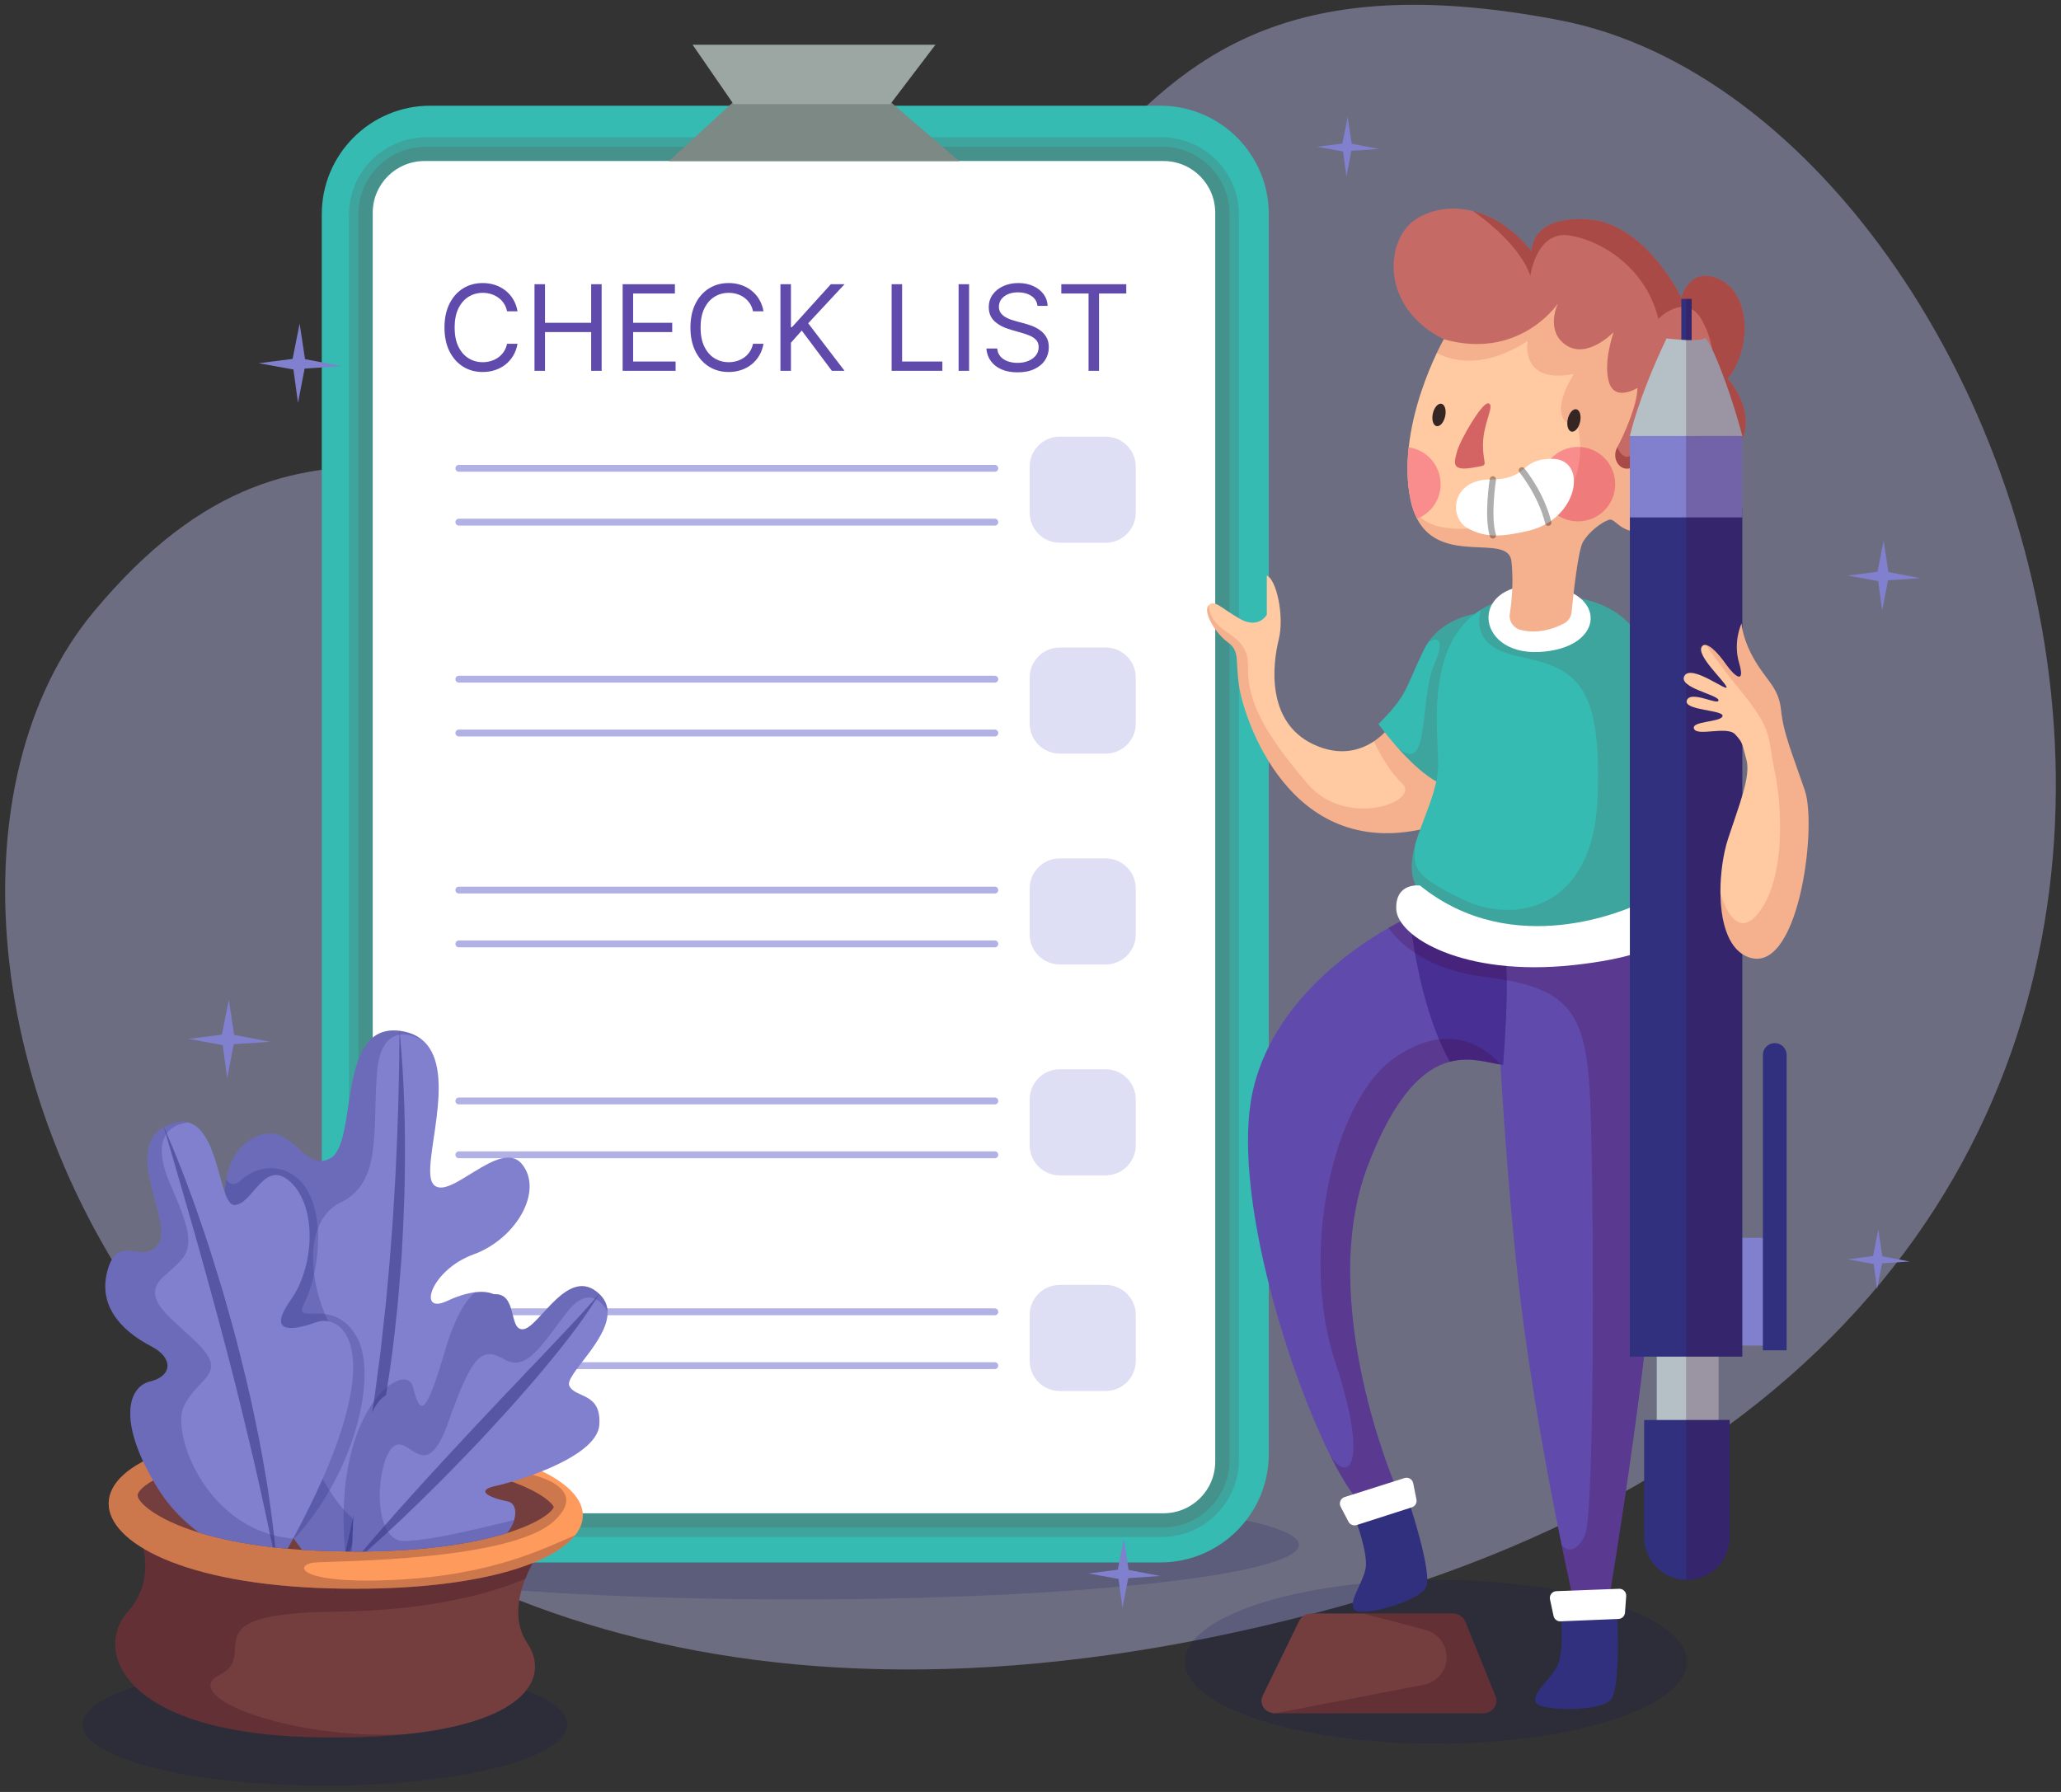 <svg width="276" height="240" viewBox="0 0 276 240" fill="none" xmlns="http://www.w3.org/2000/svg">
<rect x="0" y="0" width="276" height="240" fill="#333333" stroke="none"/>
<path opacity="0.42" d="M97.732 61.451C151.119 42.836 140.571 -10.442 208.858 2.706C277.146 15.855 328.377 176.277 175.941 216.099C23.506 255.922 -24.287 126.366 12.479 82.022C42.021 46.389 65.497 72.691 97.732 61.451Z" fill="#BDBDEF"/>
<path opacity="0.19" d="M43.516 239.168C61.436 239.168 75.963 235.5 75.963 230.975C75.963 226.451 61.436 222.783 43.516 222.783C25.596 222.783 11.068 226.451 11.068 230.975C11.068 235.5 25.596 239.168 43.516 239.168Z" fill="#18185B"/>
<path opacity="0.19" d="M192.291 233.539C210.852 233.539 225.898 228.628 225.898 222.569C225.898 216.51 210.852 211.599 192.291 211.599C173.73 211.599 158.683 216.51 158.683 222.569C158.683 228.628 173.73 233.539 192.291 233.539Z" fill="#18185B"/>
<path opacity="0.19" d="M106.583 214.224C143.783 214.224 173.94 210.945 173.94 206.9C173.94 202.855 143.783 199.576 106.583 199.576C69.383 199.576 39.226 202.855 39.226 206.9C39.226 210.945 69.383 214.224 106.583 214.224Z" fill="#18185B"/>
<path d="M155.379 209.266H57.623C49.598 209.266 43.091 202.76 43.091 194.734V28.69C43.091 20.665 49.598 14.158 57.623 14.158H155.379C163.405 14.158 169.911 20.665 169.911 28.69V194.734C169.911 202.76 163.405 209.266 155.379 209.266Z" fill="#35BBB2"/>
<path opacity="0.13" d="M46.733 195.479V28.767C46.733 23.034 51.381 18.387 57.113 18.387H155.539C161.271 18.387 165.919 23.034 165.919 28.767V195.479C165.919 201.212 161.271 205.859 155.539 205.859H57.113C51.381 205.859 46.733 201.212 46.733 195.479Z" fill="#751212"/>
<path opacity="0.13" d="M48.006 195.59V28.655C48.006 23.687 52.033 19.659 57.002 19.659H155.65C160.619 19.659 164.646 23.687 164.646 28.655V195.591C164.646 200.56 160.619 204.587 155.65 204.587H57.002C52.033 204.587 48.006 200.559 48.006 195.59Z" fill="#751212"/>
<path d="M49.915 195.758V28.488C49.915 24.666 53.013 21.568 56.835 21.568H155.818C159.639 21.568 162.738 24.666 162.738 28.488V195.758C162.738 199.58 159.639 202.678 155.818 202.678H56.835C53.013 202.678 49.915 199.58 49.915 195.758Z" fill="white"/>
<path d="M89.57 21.581L98.23 13.628H119.225L128.451 21.581H89.57Z" fill="#7D8985"/>
<path d="M92.751 5.994L98.23 13.946H119.225L125.27 5.994H92.751Z" fill="#9CA7A3"/>
<g opacity="0.42">
<path d="M148.06 72.691H141.925C139.695 72.691 137.889 70.883 137.889 68.654V62.518C137.889 60.289 139.696 58.482 141.925 58.482H148.06C150.29 58.482 152.097 60.289 152.097 62.518V68.654C152.097 70.883 150.29 72.691 148.06 72.691Z" fill="#B1B1E5"/>
<path d="M148.06 100.934H141.925C139.695 100.934 137.889 99.126 137.889 96.897V90.762C137.889 88.533 139.696 86.726 141.925 86.726H148.06C150.29 86.726 152.097 88.533 152.097 90.762V96.897C152.097 99.127 150.29 100.934 148.06 100.934Z" fill="#B1B1E5"/>
<path d="M148.06 129.177H141.925C139.695 129.177 137.889 127.37 137.889 125.141V119.005C137.889 116.775 139.696 114.969 141.925 114.969H148.06C150.29 114.969 152.097 116.776 152.097 119.005V125.141C152.097 127.371 150.29 129.177 148.06 129.177Z" fill="#B1B1E5"/>
<path d="M148.06 157.421H141.925C139.695 157.421 137.889 155.613 137.889 153.384V147.249C137.889 145.019 139.696 143.212 141.925 143.212H148.06C150.29 143.212 152.097 145.02 152.097 147.249V153.384C152.097 155.614 150.29 157.421 148.06 157.421Z" fill="#B1B1E5"/>
<path d="M148.06 186.301H141.925C139.695 186.301 137.889 184.493 137.889 182.264V176.129C137.889 173.899 139.696 172.093 141.925 172.093H148.06C150.29 172.093 152.097 173.9 152.097 176.129V182.264C152.097 184.493 150.29 186.301 148.06 186.301Z" fill="#B1B1E5"/>
</g>
<path d="M61.447 62.723H133.222" stroke="#B1B1E5" stroke-width="0.919" stroke-miterlimit="10" stroke-linecap="round" stroke-linejoin="round"/>
<path d="M61.447 69.934H133.222" stroke="#B1B1E5" stroke-width="0.919" stroke-miterlimit="10" stroke-linecap="round" stroke-linejoin="round"/>
<path d="M61.447 90.967H133.222" stroke="#B1B1E5" stroke-width="0.919" stroke-miterlimit="10" stroke-linecap="round" stroke-linejoin="round"/>
<path d="M61.447 98.177H133.222" stroke="#B1B1E5" stroke-width="0.919" stroke-miterlimit="10" stroke-linecap="round" stroke-linejoin="round"/>
<path d="M61.447 119.21H133.222" stroke="#B1B1E5" stroke-width="0.919" stroke-miterlimit="10" stroke-linecap="round" stroke-linejoin="round"/>
<path d="M61.447 126.42H133.222" stroke="#B1B1E5" stroke-width="0.919" stroke-miterlimit="10" stroke-linecap="round" stroke-linejoin="round"/>
<path d="M61.447 147.454H133.222" stroke="#B1B1E5" stroke-width="0.919" stroke-miterlimit="10" stroke-linecap="round" stroke-linejoin="round"/>
<path d="M61.447 154.664H133.222" stroke="#B1B1E5" stroke-width="0.919" stroke-miterlimit="10" stroke-linecap="round" stroke-linejoin="round"/>
<path d="M61.447 175.697H133.222" stroke="#B1B1E5" stroke-width="0.919" stroke-miterlimit="10" stroke-linecap="round" stroke-linejoin="round"/>
<path d="M61.447 182.908H133.222" stroke="#B1B1E5" stroke-width="0.919" stroke-miterlimit="10" stroke-linecap="round" stroke-linejoin="round"/>
<path d="M69.308 41.691H67.903C67.82 41.288 67.675 40.933 67.468 40.627C67.264 40.321 67.014 40.064 66.72 39.857C66.429 39.645 66.106 39.487 65.752 39.381C65.397 39.275 65.027 39.222 64.642 39.222C63.94 39.222 63.303 39.4 62.733 39.755C62.167 40.11 61.716 40.633 61.38 41.323C61.048 42.014 60.882 42.862 60.882 43.866C60.882 44.87 61.048 45.718 61.38 46.409C61.716 47.099 62.167 47.622 62.733 47.977C63.303 48.332 63.94 48.51 64.642 48.51C65.027 48.51 65.397 48.457 65.752 48.351C66.106 48.245 66.429 48.089 66.72 47.881C67.014 47.67 67.264 47.411 67.468 47.105C67.675 46.796 67.82 46.441 67.903 46.041H69.308C69.202 46.633 69.01 47.164 68.73 47.632C68.451 48.1 68.104 48.498 67.688 48.827C67.273 49.151 66.807 49.399 66.29 49.569C65.776 49.738 65.227 49.823 64.642 49.823C63.653 49.823 62.773 49.582 62.003 49.099C61.233 48.615 60.627 47.928 60.185 47.037C59.743 46.146 59.522 45.089 59.522 43.866C59.522 42.643 59.743 41.586 60.185 40.695C60.627 39.804 61.233 39.117 62.003 38.633C62.773 38.15 63.653 37.909 64.642 37.909C65.227 37.909 65.776 37.994 66.29 38.163C66.807 38.333 67.273 38.583 67.688 38.911C68.104 39.236 68.451 39.632 68.73 40.1C69.01 40.565 69.202 41.095 69.308 41.691ZM71.577 49.665V38.067H72.982V43.232H79.166V38.067H80.57V49.665H79.166V44.478H72.982V49.665H71.577ZM83.382 49.665V38.067H90.381V39.313H84.786V43.232H90.019V44.478H84.786V48.419H90.472V49.665H83.382ZM102.245 41.691H100.84C100.757 41.288 100.612 40.933 100.404 40.627C100.2 40.321 99.951 40.064 99.657 39.857C99.366 39.645 99.043 39.487 98.688 39.381C98.334 39.275 97.964 39.222 97.579 39.222C96.876 39.222 96.24 39.4 95.67 39.755C95.104 40.11 94.653 40.633 94.317 41.323C93.984 42.014 93.818 42.862 93.818 43.866C93.818 44.87 93.984 45.718 94.317 46.409C94.653 47.099 95.104 47.622 95.67 47.977C96.24 48.332 96.876 48.51 97.579 48.51C97.964 48.51 98.334 48.457 98.688 48.351C99.043 48.245 99.366 48.089 99.657 47.881C99.951 47.67 100.2 47.411 100.404 47.105C100.612 46.796 100.757 46.441 100.84 46.041H102.245C102.139 46.633 101.947 47.164 101.667 47.632C101.388 48.1 101.04 48.498 100.625 48.827C100.21 49.151 99.744 49.399 99.226 49.569C98.713 49.738 98.164 49.823 97.579 49.823C96.589 49.823 95.71 49.582 94.94 49.099C94.169 48.615 93.564 47.928 93.122 47.037C92.68 46.146 92.459 45.089 92.459 43.866C92.459 42.643 92.68 41.586 93.122 40.695C93.564 39.804 94.169 39.117 94.94 38.633C95.71 38.15 96.589 37.909 97.579 37.909C98.164 37.909 98.713 37.994 99.226 38.163C99.744 38.333 100.21 38.583 100.625 38.911C101.04 39.236 101.388 39.632 101.667 40.1C101.947 40.565 102.139 41.095 102.245 41.691ZM104.514 49.665V38.067H105.919V43.821H106.054L111.264 38.067H113.099L108.229 43.3L113.099 49.665H111.4L107.368 44.274L105.919 45.905V49.665H104.514ZM119.402 49.665V38.067H120.806V48.419H126.197V49.665H119.402ZM129.776 38.067V49.665H128.372V38.067H129.776ZM138.935 40.967C138.867 40.393 138.591 39.947 138.108 39.63C137.625 39.313 137.032 39.154 136.33 39.154C135.816 39.154 135.367 39.237 134.982 39.404C134.601 39.57 134.302 39.798 134.087 40.089C133.876 40.38 133.77 40.71 133.77 41.08C133.77 41.389 133.844 41.656 133.991 41.878C134.142 42.097 134.335 42.28 134.569 42.428C134.803 42.571 135.048 42.69 135.305 42.784C135.561 42.875 135.797 42.949 136.013 43.005L137.191 43.322C137.493 43.402 137.829 43.511 138.198 43.651C138.572 43.791 138.929 43.981 139.269 44.223C139.612 44.461 139.895 44.766 140.118 45.14C140.341 45.514 140.452 45.973 140.452 46.516C140.452 47.143 140.288 47.709 139.96 48.215C139.635 48.721 139.159 49.123 138.533 49.421C137.91 49.719 137.153 49.869 136.262 49.869C135.431 49.869 134.712 49.735 134.104 49.467C133.5 49.199 133.024 48.825 132.677 48.345C132.334 47.866 132.139 47.309 132.094 46.675H133.544C133.581 47.113 133.729 47.475 133.985 47.762C134.246 48.045 134.574 48.257 134.971 48.396C135.371 48.532 135.801 48.6 136.262 48.6C136.798 48.6 137.279 48.513 137.706 48.34C138.132 48.162 138.47 47.917 138.719 47.603C138.969 47.286 139.093 46.916 139.093 46.494C139.093 46.108 138.986 45.795 138.77 45.553C138.555 45.312 138.272 45.116 137.921 44.965C137.57 44.814 137.191 44.681 136.783 44.568L135.356 44.16C134.45 43.9 133.732 43.528 133.204 43.045C132.675 42.562 132.411 41.929 132.411 41.148C132.411 40.498 132.587 39.932 132.938 39.449C133.293 38.962 133.768 38.584 134.365 38.316C134.965 38.044 135.635 37.909 136.375 37.909C137.123 37.909 137.787 38.043 138.368 38.311C138.95 38.575 139.41 38.937 139.75 39.398C140.094 39.858 140.275 40.381 140.294 40.967H138.935ZM142.127 39.313V38.067H150.825V39.313H147.178V49.665H145.774V39.313H142.127Z" fill="#604BAD"/>
<path d="M190.8 110.97C172.509 115.265 166.624 96.019 165.988 92.202C165.352 88.385 166.147 87.271 164.398 85.999C162.648 84.726 161.057 81.863 161.853 81.068C162.648 80.273 163.443 81.386 165.988 82.856C168.534 84.326 169.646 82.341 169.646 82.341V77.092C170.919 77.569 172.032 82.5 171.237 85.681C170.442 88.862 169.488 96.655 175.85 99.678C179.477 101.402 182.263 100.435 183.987 99.29C185.292 98.425 185.991 97.451 185.991 97.451C185.991 97.451 192.869 101.268 193.664 102.357C194.458 103.443 190.8 110.97 190.8 110.97Z" fill="#FFC9A1"/>
<path opacity="0.13" d="M190.8 110.97C172.509 115.264 166.624 96.019 165.988 92.201C165.352 88.384 166.147 87.271 164.398 85.998C162.648 84.726 161.057 81.863 161.853 81.068C162.33 85.362 167.261 84.408 167.128 89.339C166.994 94.269 169.806 98.723 175.055 104.926C180.304 111.129 190.324 107.312 187.78 104.926C186.043 103.297 184.675 100.746 183.987 99.289C185.292 98.424 185.991 97.45 185.991 97.45C185.991 97.45 192.869 101.267 193.664 102.356C194.458 103.443 190.8 110.97 190.8 110.97Z" fill="#B20D0D"/>
<path d="M199.523 82.022C195.788 83.663 192.868 90.451 192.868 94.269C192.868 98.086 192.868 104.925 192.868 104.925C190.838 103.997 188.631 101.808 187.008 99.963C187.002 99.957 187.002 99.957 186.996 99.951C185.571 98.328 184.597 96.973 184.597 96.973C188.573 92.997 188.096 92.36 190.641 87.111C190.844 86.691 191.067 86.31 191.316 85.96C191.316 85.96 191.322 85.954 191.335 85.947C194.166 81.888 199.523 82.022 199.523 82.022Z" fill="#35BBB2"/>
<path opacity="0.13" d="M199.523 82.022C195.788 83.663 192.868 90.451 192.868 94.269C192.868 98.086 192.868 104.925 192.868 104.925C190.838 103.997 188.631 101.808 187.008 99.963C191.614 104.334 190.004 93.785 192.06 89.02C194.006 84.496 191.595 85.8 191.334 85.947C194.166 81.888 199.523 82.022 199.523 82.022Z" fill="#751212"/>
<path d="M201.298 142.622C201.177 142.61 201.056 142.596 200.929 142.578C199.243 142.336 196.87 141.484 194.153 142.202C190.794 143.08 186.913 146.357 183.165 156.142C176.167 174.433 186.976 199.246 186.976 199.246L181.734 200.836C180.633 199.507 179.373 197.419 178.076 194.792C178.069 194.773 178.056 194.754 178.044 194.735C172.012 182.557 164.995 158.947 167.737 146.28C170.314 134.37 181.136 127.009 185.94 124.279C187.358 123.465 188.256 123.058 188.256 123.058C188.459 123.243 188.67 123.42 188.873 123.586C194.695 128.383 200.223 127.212 201.299 127.829C201.381 127.873 201.451 128.001 201.508 128.186C201.693 128.745 201.769 129.891 201.788 131.291C201.845 135.668 201.298 142.622 201.298 142.622Z" fill="#604BAD"/>
<path d="M222.611 155.505C221.339 179.681 215.613 213.242 215.613 213.242C213.068 214.674 210.683 214.196 210.683 214.196C210.683 214.196 210.053 211.435 209.131 206.956C207.527 199.13 205.039 186.062 203.525 173.319C202.31 163.082 201.464 151.484 200.93 142.577C200.631 137.697 200.433 133.632 200.312 131.042C200.223 129.102 200.185 127.988 200.185 127.988C200.63 128.064 201.069 128.128 201.508 128.185C212.878 129.674 222.611 124.807 222.611 124.807C222.611 124.807 223.883 131.329 222.611 155.505Z" fill="#604BAD"/>
<path opacity="0.43" d="M201.298 142.622C201.177 142.61 201.056 142.596 200.929 142.578C199.243 142.336 196.87 141.484 194.153 142.202C191.633 137.704 190.221 131.825 189.476 127.626C189.177 125.947 188.986 124.541 188.872 123.586C194.693 128.383 200.222 127.213 201.297 127.83C201.379 127.874 201.45 128.001 201.507 128.186C201.692 128.746 201.768 129.891 201.787 131.291C201.845 135.668 201.298 142.622 201.298 142.622Z" fill="#270B72"/>
<path opacity="0.23" d="M222.611 155.505C221.339 179.681 215.613 213.242 215.613 213.242C213.068 214.674 210.683 214.196 210.683 214.196C210.683 214.196 210.053 211.435 209.131 206.956C210.002 208.012 211.288 207.649 212.248 205.607C213.59 202.744 213.444 160.117 212.967 147.87C212.535 136.723 210.778 132.951 201.788 131.291C201.318 131.201 200.828 131.119 200.312 131.042C199.861 130.978 199.396 130.909 198.912 130.851C194.618 130.317 191.59 129.032 189.477 127.626C187.74 126.468 186.627 125.24 185.94 124.279C187.358 123.465 188.256 123.058 188.256 123.058C188.459 123.243 188.67 123.42 188.873 123.586C194.695 128.383 200.223 127.212 201.299 127.829C201.381 127.873 201.451 128.001 201.508 128.186C212.878 129.674 222.611 124.807 222.611 124.807C222.611 124.807 223.883 131.329 222.611 155.505Z" fill="#44002C"/>
<path d="M236.714 165.791H232.472V180.212H236.714V165.791Z" fill="#8080CE"/>
<path d="M213.812 124.33C199.261 126.424 191.964 123.586 189.636 118.713C188.821 117.008 188.962 115.175 189.483 113.247V113.241C190.456 109.666 192.74 105.785 192.6 101.853C192.435 97.056 191.13 86.113 198.339 81.64C200.216 80.476 202.665 79.751 205.859 79.688C223.775 79.319 222.076 92.52 222.076 106.727C222.077 117.122 230.004 121.996 213.812 124.33Z" fill="#35BBB2"/>
<path opacity="0.13" d="M213.812 124.33C199.261 126.424 191.964 123.586 189.636 118.713C188.821 117.008 188.962 115.175 189.483 113.247C189.336 116.269 189.158 117.217 195.934 120.494C202.71 123.777 213.405 121.938 213.945 106.809C214.487 91.68 211.242 89.523 203.321 87.901C197.601 86.73 197.791 83.403 198.339 81.64C200.216 80.476 202.665 79.751 205.859 79.688C223.775 79.319 222.076 92.52 222.076 106.727C222.077 117.122 230.004 121.996 213.812 124.33Z" fill="#751212"/>
<path d="M206.641 78.417C215.383 79.064 215.082 86.9 206.071 87.324C197.375 87.733 196.609 77.674 206.641 78.417Z" fill="white"/>
<path d="M232.95 59.595C230.405 64.049 226.906 62.623 226.906 62.623C226.906 62.623 225.633 64.844 222.93 64.844C220.468 64.844 213.399 63.527 214.303 59.932C214.303 59.926 214.303 59.926 214.309 59.92C214.398 59.57 214.563 59.194 214.818 58.8C217.681 54.346 212.82 51.942 213.228 49.097C213.635 46.253 207.693 47.984 206.643 45.757C205.593 43.53 204.003 47.507 198.595 48.143C193.187 48.779 193.346 45.44 193.346 45.44C184.757 41.145 185.552 32.238 189.37 29.534C191.399 28.096 194.243 27.511 197.246 28.268C199.887 28.923 202.654 30.616 205.116 33.669C205.116 33.669 204.798 28.898 212.592 29.375C220.386 29.852 225.157 39.873 225.157 39.873C225.157 39.873 226.271 35.419 230.406 37.486C234.541 39.554 234.541 46.871 231.36 50.688C231.359 50.688 235.494 55.142 232.95 59.595Z" fill="#C66A66"/>
<path opacity="0.36" d="M232.95 59.595C230.405 64.049 226.906 62.623 226.906 62.623C226.906 62.623 225.633 64.844 222.93 64.844C220.468 64.844 213.4 63.527 214.303 59.932C214.303 59.926 214.303 59.926 214.309 59.92C214.938 58.603 215.791 58.278 216.567 59.913C219.011 65.061 222.077 52.788 222.077 52.788C222.077 52.788 222.949 60.531 226.537 58.909C230.125 57.287 227.269 52.967 227.269 52.967C230.151 51.707 229.972 46.305 227.809 42.704C225.646 39.097 222.076 42.704 222.076 42.704C220.486 36.037 214.664 32.258 210.205 31.539C205.738 30.814 204.936 36.941 204.936 36.941C203.371 32.404 197.6 28.504 197.245 28.269C199.885 28.924 202.653 30.617 205.115 33.671C205.115 33.671 204.797 28.899 212.591 29.376C220.385 29.853 225.156 39.874 225.156 39.874C225.156 39.874 226.269 35.42 230.405 37.488C234.54 39.556 234.54 46.872 231.359 50.689C231.359 50.688 235.494 55.142 232.95 59.595Z" fill="#751212"/>
<path d="M220.702 71.206C216.885 71.684 216.408 69.298 215.453 69.616C214.499 69.934 212.75 71.206 211.954 72.638C211.324 73.777 210.688 79.636 210.458 81.997C210.395 82.632 210.013 83.206 209.447 83.498C206.927 84.796 204.904 84.701 203.594 84.351C202.652 84.096 202.042 83.18 202.188 82.213C202.429 80.642 202.716 77.944 202.411 75.183C201.984 71.321 193.064 75.819 189.769 69.476C189.502 68.967 189.273 68.388 189.088 67.727C189.018 67.466 188.948 67.199 188.891 66.912C188.413 64.603 188.395 62.217 188.649 59.914C189.222 54.646 191.213 49.805 192.41 47.279C192.963 46.114 193.345 45.44 193.345 45.44C203.296 48.239 208.385 41.006 208.608 40.681C208.5 40.917 206.96 44.391 209.728 46.235C212.521 48.1 215.918 44.664 216.084 44.492C216.02 44.677 214.678 48.526 215.454 51.166C216.249 53.87 219.271 51.961 219.271 51.961C219.271 54.188 217.522 58.164 216.567 59.913C215.613 61.663 217.363 63.89 219.271 62.14C221.18 60.391 223.247 61.345 224.361 63.731C225.474 66.117 224.52 70.729 220.702 71.206Z" fill="#FFC9A1"/>
<path d="M211.319 69.828C214.071 69.828 216.302 67.597 216.302 64.844C216.302 62.092 214.071 59.86 211.319 59.86C208.566 59.86 206.335 62.092 206.335 64.844C206.335 67.597 208.566 69.828 211.319 69.828Z" fill="#F98C8C"/>
<path opacity="0.13" d="M220.702 71.206C216.885 71.684 216.408 69.298 215.453 69.616C214.499 69.934 212.75 71.206 211.954 72.638C211.324 73.777 210.688 79.636 210.458 81.997C210.395 82.633 210.013 83.206 209.447 83.498C206.927 84.797 204.904 84.701 203.594 84.351C202.652 84.096 202.042 83.18 202.188 82.213C202.429 80.642 202.716 77.944 202.411 75.183C201.984 71.321 193.064 75.819 189.769 69.476C189.502 68.967 189.273 68.388 189.088 67.727C190.475 70.806 194.299 71.684 203.136 69.934C214.04 67.778 211.317 57.222 211.317 57.222C206.533 56.44 210.777 50.084 210.777 50.084C203.467 51.522 204.574 45.662 204.574 45.662C198.67 49.492 194.432 48.334 192.409 47.278C192.963 46.113 193.345 45.439 193.345 45.439C203.295 48.238 208.385 41.005 208.607 40.68C208.499 40.916 206.96 44.389 209.727 46.234C212.52 48.098 215.918 44.663 216.083 44.491C216.019 44.676 214.677 48.525 215.453 51.165C216.248 53.868 219.27 51.96 219.27 51.96C219.27 54.187 217.521 58.163 216.567 59.912C215.612 61.662 217.362 63.889 219.27 62.139C221.179 60.39 223.247 61.344 224.36 63.73C225.474 66.117 224.52 70.729 220.702 71.206Z" fill="#B20D0D"/>
<path d="M220.193 64.54C223.143 63.727 222.229 68.82 220.193 68.502C218.158 68.184 218.412 65.031 220.193 64.54Z" fill="#F98C8C"/>
<path d="M199.23 54.028C200.355 54.047 198.594 56.573 198.594 59.595C198.594 62.617 199.6 62.212 197.322 62.622C194.405 63.147 194.682 62.061 195.095 60.55C195.571 58.8 198.435 54.015 199.23 54.028Z" fill="#D46463"/>
<path d="M193.53 55.755C193.348 56.582 192.831 57.17 192.375 57.07C191.919 56.97 191.697 56.218 191.878 55.392C192.06 54.566 192.577 53.977 193.033 54.077C193.489 54.178 193.711 54.929 193.53 55.755Z" fill="#352623"/>
<path d="M211.6 56.495C211.418 57.321 210.901 57.91 210.445 57.81C209.989 57.71 209.767 56.958 209.948 56.132C210.13 55.306 210.647 54.717 211.103 54.817C211.56 54.917 211.782 55.669 211.6 56.495Z" fill="#352623"/>
<path d="M192.919 64.844C192.919 66.95 191.615 68.75 189.77 69.476C189.401 68.77 189.102 67.924 188.892 66.912C188.414 64.603 188.395 62.217 188.65 59.914C191.067 60.257 192.919 62.331 192.919 64.844Z" fill="#F98C8C"/>
<path d="M204.599 71.11C211.479 69.557 212.698 61.43 207.819 61.45C203.401 61.468 204.824 64.212 199.623 64.212C194.354 64.212 193.964 69.256 196.501 70.72C199.038 72.184 201.575 71.793 204.599 71.11Z" fill="white"/>
<g opacity="0.32">
<path d="M199.918 64.208C199.918 64.208 199.14 69.186 199.918 71.709" stroke="black" stroke-width="0.846" stroke-miterlimit="10" stroke-linecap="round" stroke-linejoin="round"/>
<path d="M203.81 63.001C203.81 63.001 206.362 66.065 207.334 70.003" stroke="black" stroke-width="0.846" stroke-miterlimit="10" stroke-linecap="round" stroke-linejoin="round"/>
</g>
<path d="M190.164 118.605C190.164 118.605 186.824 118.127 186.983 121.786C187.142 125.444 195.89 130.852 210.682 129.261C225.474 127.671 225.474 123.377 224.361 121.627C223.247 119.877 220.385 120.672 219.271 121.149C218.158 121.627 202.73 128.784 190.164 118.605Z" fill="white"/>
<path d="M181.416 203.222C181.416 203.222 183.325 208.152 182.848 210.22C182.37 212.288 180.462 214.674 181.416 215.628C182.37 216.582 190.005 214.515 190.959 212.606C191.914 210.698 188.573 200.836 188.573 200.836L181.416 203.222Z" fill="#30307F"/>
<path d="M209.005 216.085C209.005 216.085 209.53 221.346 208.518 223.212C207.507 225.077 205.031 226.868 205.697 228.042C206.362 229.216 214.272 229.258 215.7 227.674C217.129 226.088 216.539 215.694 216.539 215.694L209.005 216.085Z" fill="#30307F"/>
<path d="M198.569 229.466H170.753C169.436 229.466 168.552 228.225 169.092 227.118L173.985 217.085C174.277 216.487 174.933 216.099 175.652 216.099H194.509C195.273 216.099 195.953 216.531 196.221 217.186L200.28 227.22C200.719 228.308 199.841 229.466 198.569 229.466Z" fill="#753E3E"/>
<path d="M230.138 178.301H221.867V192.298H230.138V178.301Z" fill="#B5BFC6"/>
<path d="M233.319 68.025H218.266V181.699H233.319V68.025Z" fill="#30307F"/>
<path d="M233.319 58.393H218.266V69.297H233.319V58.393Z" fill="#8080CE"/>
<path d="M226.536 40.032H225.156V48.303H226.536V40.032Z" fill="#30307F"/>
<path d="M233.319 58.392H218.266C218.266 58.392 219.322 53.392 223.177 45.331C223.177 45.331 224.1 45.439 225.156 45.503C225.366 45.522 225.576 45.534 225.792 45.547C226.046 45.553 226.294 45.566 226.536 45.559C227.351 45.572 228.044 45.521 228.229 45.33C228.763 44.803 231.626 51.942 233.319 58.392Z" fill="#B5BFC6"/>
<path d="M231.626 190.179V205.874C231.626 209.036 229.062 211.601 225.9 211.601H225.792C222.681 211.543 220.175 208.999 220.175 205.874V190.179H231.626Z" fill="#30307F"/>
<path opacity="0.23" d="M233.319 58.393V181.698H230.138V190.178H231.626V205.874C231.626 209.035 229.062 211.6 225.9 211.6H225.792V40.032H226.537V45.561C227.352 45.573 228.045 45.523 228.23 45.332C228.763 44.803 231.626 51.942 233.319 58.393Z" fill="#44002C"/>
<path d="M233.777 128.039C231.327 126.862 230.424 123.274 230.398 119.571C230.392 119.565 230.392 119.559 230.392 119.559C230.373 116.931 230.793 114.246 231.41 112.35C232.899 107.789 234.49 103.972 233.872 101.745C233.255 99.518 233.427 99.518 232.364 98.354C231.308 97.183 227.275 98.672 226.855 97.609C226.428 96.547 230.456 96.763 230.672 95.911C230.881 95.064 225.366 95.173 225.9 93.792C226.428 92.412 230.138 94.537 230.138 93.792C230.138 93.048 224.628 92.094 225.582 90.503C226.536 88.912 231.518 92.838 231.2 91.992C230.881 91.139 227.084 87.742 227.911 86.584C228.05 86.387 228.248 86.329 228.49 86.393C229.158 86.546 230.157 87.582 231.092 88.912C232.364 90.719 233.745 91.674 232.899 88.811C232.046 85.948 233.217 83.504 233.217 83.504C233.217 83.504 233.319 85.629 235.018 88.492C236.716 91.355 238.199 92.094 238.517 95.173C238.835 98.246 239.999 100.899 241.698 105.88C243.396 110.861 240.775 131.392 233.777 128.039Z" fill="#FFC9A1"/>
<path d="M239.259 180.848H236.078V141.296C236.078 140.418 236.79 139.706 237.668 139.706C238.546 139.706 239.259 140.418 239.259 141.296V180.848Z" fill="#30307F"/>
<path d="M208.427 213.108L216.828 212.793C217.372 212.772 217.812 213.229 217.773 213.771L217.612 215.986C217.578 216.449 217.203 216.813 216.739 216.832L208.975 217.152C208.531 217.17 208.137 216.865 208.044 216.431L207.569 214.212C207.45 213.658 207.861 213.13 208.427 213.108Z" fill="white"/>
<path opacity="0.13" d="M233.777 128.04C231.327 126.863 230.424 123.275 230.398 119.572C230.482 119.89 232.281 126.609 235.654 122.072C239.108 117.427 238.675 107.947 237.67 103.335C236.658 98.722 237.562 97.927 233.108 92.519C230.805 89.726 229.355 87.697 228.489 86.392C229.157 86.545 230.156 87.582 231.091 88.912C232.364 90.719 233.744 91.673 232.898 88.81C232.045 85.947 233.216 83.504 233.216 83.504C233.216 83.504 233.318 85.629 235.017 88.492C236.716 91.355 238.198 92.093 238.516 95.172C238.835 98.246 239.999 100.899 241.697 105.88C243.396 110.861 240.775 131.392 233.777 128.04Z" fill="#B20D0D"/>
<path opacity="0.23" d="M200.929 142.577C199.243 142.336 196.87 141.483 194.153 142.201C190.794 143.079 186.912 146.356 183.165 156.141C176.167 174.433 186.976 199.245 186.976 199.245L181.734 200.835C180.633 199.506 179.373 197.419 178.076 194.791C180.43 198.787 183.458 196.471 178.795 182.385C174.099 168.23 178.235 147.393 186.983 141.508C195.731 135.623 200.929 142.577 200.929 142.577Z" fill="#44002C"/>
<path d="M180.067 200.507L188.079 197.963C188.597 197.799 189.144 198.121 189.25 198.655L189.685 200.832C189.777 201.287 189.512 201.738 189.069 201.88L181.671 204.258C181.248 204.394 180.788 204.205 180.582 203.811L179.532 201.799C179.271 201.297 179.525 200.679 180.067 200.507Z" fill="white"/>
<path opacity="0.23" d="M198.569 229.466H170.753L190.665 225.653C192.886 225.228 194.236 222.958 193.549 220.804C193.156 219.574 192.163 218.63 190.914 218.302L182.529 216.099H194.509C195.273 216.099 195.953 216.532 196.221 217.187L200.28 227.221C200.719 228.308 199.841 229.466 198.569 229.466Z" fill="#2B001E"/>
<path d="M70.618 220.088C73.672 224.675 70.409 230.649 54.229 232.278C54.223 232.278 54.223 232.278 54.217 232.278C50.851 232.615 46.919 232.768 42.37 232.678C15.961 232.163 12.64 220.826 17.074 215.933C21.502 211.041 18.429 204.952 18.429 204.952C41.715 216.652 72.234 207.173 72.826 206.988C72.705 207.141 71.312 208.986 70.338 211.46C69.326 214.044 68.767 217.32 70.618 220.088Z" fill="#753E3E"/>
<path opacity="0.23" d="M54.217 232.278C50.851 232.615 46.919 232.768 42.37 232.678C15.961 232.163 12.64 220.826 17.074 215.933C21.502 211.041 18.429 204.952 18.429 204.952C41.715 216.652 72.234 207.173 72.826 206.988C72.705 207.141 71.312 208.986 70.338 211.46C66.26 213.191 58.021 215.748 44.839 215.869C24.855 216.054 35.022 221.563 29.404 224.324C23.792 227.08 38.432 233.022 54.217 232.278Z" fill="#2B001E"/>
<path d="M77.013 205.633C73.692 209.819 62.399 213.223 44.241 212.74C4.993 211.696 3.694 190.224 46.124 192.075C53.625 192.406 59.739 193.22 64.542 194.346C76.274 197.095 80.136 201.708 77.013 205.633Z" fill="#FE9A5C"/>
<path opacity="0.23" d="M77.013 205.633C73.692 209.819 62.399 213.223 44.241 212.74C4.993 211.696 3.694 190.224 46.124 192.075C53.625 192.406 59.739 193.22 64.542 194.346C65.369 195.613 66.712 196.548 68.754 196.968C68.754 196.968 79.983 198.45 74.155 203.75C68.327 209.056 45.214 209.056 42.242 209.266C39.271 209.476 39.609 212.237 52.848 211.601C66.087 210.965 72.946 207.319 76.999 205.639C77.006 205.639 77.006 205.633 77.013 205.633Z" fill="#2B001E"/>
<path d="M74.156 201.854C73.844 202.636 71.923 204.067 67.909 205.328H67.902C64.098 206.524 58.416 207.567 50.445 207.771C49.993 207.777 49.535 207.79 49.064 207.79H49.058L48.53 207.797C48.237 207.803 47.938 207.803 47.639 207.803C47.486 207.803 47.327 207.803 47.169 207.797C47.067 207.803 46.959 207.803 46.85 207.797C46.659 207.797 46.468 207.797 46.271 207.79C45.635 207.784 44.986 207.771 44.343 207.759C42.981 207.721 41.69 207.663 40.456 207.581C39.788 207.536 39.139 207.485 38.509 207.428C37.949 207.377 37.402 207.326 36.868 207.269C36.753 207.256 36.639 207.243 36.531 207.231C32.491 206.766 29.246 206.067 26.682 205.278C20.702 203.439 18.418 201.123 18.431 200.264C18.437 199.857 19.048 199.106 20.511 198.286C22.648 197.077 26.6 195.722 33.114 195.092C33.356 195.067 33.598 195.048 33.846 195.022C34.259 194.99 34.679 194.959 35.106 194.933C36.919 194.806 38.904 194.736 41.08 194.736C42.206 194.736 43.377 194.755 44.56 194.793C45.024 194.806 45.489 194.825 45.953 194.844C46.717 194.876 47.468 194.914 48.193 194.966C48.428 194.972 48.657 194.985 48.886 195.004C49.319 195.029 49.745 195.061 50.159 195.093C53.505 195.334 56.419 195.685 58.945 196.091C59.327 196.149 59.696 196.213 60.059 196.276C60.351 196.327 60.638 196.378 60.917 196.435C64.13 197.04 66.63 197.746 68.552 198.446C72.387 199.843 73.914 201.243 74.156 201.854Z" fill="#753E3E"/>
<path d="M66.133 173.339H66.121C65.389 173.02 64.517 172.97 63.614 173.078C62.316 173.237 60.955 173.733 59.841 174.255C55.82 176.145 57.678 170.094 63.398 168.014C69.124 165.934 72.833 159.501 69.893 155.906C66.954 152.318 59.993 161.206 57.983 158.553C56.221 156.231 61.489 143.57 56.628 139.352C56.628 139.352 56.622 139.352 56.616 139.346C55.941 138.761 55.07 138.341 53.963 138.131C53.804 138.099 53.651 138.081 53.505 138.061C44.947 137.005 48.02 153.108 44.222 155.15C40.354 157.23 38.961 149.195 33.394 152.739C32.248 153.47 31.408 154.603 30.855 156.002C30.614 156.607 30.429 157.255 30.296 157.949C30.194 158.483 30.118 159.036 30.073 159.616C29.659 164.947 31.778 171.812 35.716 176.145C39.966 180.821 35.029 179.517 32.198 181.616C31.689 181.991 31.244 182.475 30.939 183.13C30.939 183.13 30.939 183.13 30.939 183.137C30.468 184.136 30.309 185.523 30.703 187.489C31.212 190.053 32.058 192.616 33.115 195.092C33.567 196.161 34.063 197.211 34.585 198.235C35.068 199.189 35.577 200.125 36.105 201.034V201.04C37.123 202.796 38.205 204.463 39.292 205.996C39.324 206.034 39.35 206.079 39.382 206.117C39.559 206.372 39.744 206.62 39.929 206.868C40.101 207.11 40.279 207.346 40.457 207.581C41.691 207.664 42.983 207.721 44.345 207.759C44.968 207.771 45.604 207.784 46.221 207.791H46.273C46.47 207.797 46.661 207.797 46.852 207.797C46.96 207.803 47.068 207.803 47.17 207.797C47.329 207.803 47.488 207.803 47.641 207.803C47.94 207.803 48.239 207.803 48.531 207.797L49.059 207.791H49.066C49.536 207.791 49.994 207.778 50.446 207.771C51.038 207.141 51.661 206.473 52.304 205.761C53.704 204.227 55.199 202.516 56.688 200.677V200.671C57.833 199.265 58.966 197.795 60.06 196.275C61.167 194.735 62.217 193.145 63.165 191.542C63.165 191.535 63.171 191.535 63.171 191.529C63.177 191.529 63.177 191.523 63.177 191.523C64.615 189.112 65.831 186.662 66.651 184.276C69.117 177.13 68.169 174.217 66.133 173.339Z" fill="#8080CE"/>
<path opacity="0.64" d="M45.068 212.937C44.992 213.154 44.915 213.37 44.839 213.586C44.896 213.351 44.953 213.116 45.01 212.88C45.03 212.899 45.048 212.918 45.068 212.937Z" fill="#30307F"/>
<path opacity="0.52" d="M54.211 157.28C54.166 160.493 54.033 163.706 53.854 166.906C53.784 168.515 53.631 170.113 53.504 171.709C53.377 173.312 53.255 174.909 53.065 176.5C52.753 179.605 52.352 182.697 51.862 185.763C51.811 186.125 51.748 186.488 51.691 186.851C51.245 189.612 50.73 192.36 50.157 195.09C50.138 195.204 50.113 195.325 50.087 195.44L49.025 200.084C48.701 201.389 48.326 202.68 47.969 203.971C47.906 204.2 47.842 204.43 47.778 204.659L47.187 206.733L47.129 206.93C47.04 207.222 46.951 207.509 46.849 207.795C46.658 207.795 46.467 207.795 46.27 207.789C46.365 207.426 46.461 207.063 46.543 206.694L47.027 204.372C47.097 204.041 47.167 203.717 47.243 203.392C47.269 203.239 47.307 203.093 47.339 202.947C47.339 202.94 47.339 202.94 47.339 202.934C47.574 201.872 47.809 200.815 48.014 199.747L48.872 195.083C48.879 195.058 48.885 195.026 48.885 195C49.19 193.48 49.387 191.934 49.642 190.401C49.706 189.994 49.769 189.586 49.833 189.179C49.833 189.173 49.833 189.173 49.833 189.173C49.909 188.683 49.992 188.193 50.068 187.703C50.17 187.042 50.265 186.373 50.342 185.699L50.965 180.991L51.48 176.251C51.678 174.68 51.811 173.096 51.951 171.512C52.098 169.928 52.244 168.344 52.346 166.759C52.46 165.169 52.606 163.584 52.689 161.994L52.969 157.223C53.274 151.026 53.465 144.823 53.497 138.588C53.503 138.41 53.503 138.238 53.503 138.06C53.523 138.231 53.535 138.41 53.554 138.582C54.147 144.778 54.293 151.039 54.211 157.28Z" fill="#30307F"/>
<path opacity="0.23" d="M45.01 212.879C45.03 212.899 45.048 212.917 45.068 212.937C44.992 213.153 44.915 213.369 44.839 213.586C44.896 213.35 44.953 213.115 45.01 212.879Z" fill="#44002C"/>
<path opacity="0.26" d="M56.615 139.345C56.456 139.244 55.012 138.385 53.555 138.582C53.536 138.582 53.517 138.588 53.498 138.588C52.123 138.805 50.755 140.007 50.476 143.735C49.878 151.688 51.151 158.369 45.583 161.072C40.016 163.776 41.448 174.115 45.583 179.681C49.719 185.249 36.04 182.703 40.653 192.883C42.86 197.756 44.756 201.255 47.244 203.393C47.479 203.602 47.722 203.793 47.969 203.972C49.222 204.882 50.635 205.48 52.302 205.759C51.659 206.472 51.036 207.14 50.444 207.77C49.992 207.776 49.534 207.789 49.063 207.789H49.057L48.529 207.795C48.236 207.802 47.938 207.802 47.639 207.802C47.486 207.802 47.327 207.802 47.168 207.795C47.066 207.802 46.958 207.802 46.85 207.795C46.659 207.795 46.468 207.795 46.27 207.789H46.219C45.602 207.783 44.966 207.77 44.343 207.757C42.981 207.719 41.689 207.662 40.455 207.579C40.277 207.344 40.099 207.109 39.927 206.867C39.742 206.618 39.558 206.37 39.38 206.116C39.348 206.078 39.322 206.033 39.29 205.995C38.202 204.461 37.121 202.794 36.103 201.039V201.032C35.575 200.122 35.066 199.188 34.583 198.233C34.061 197.209 33.565 196.159 33.113 195.09C32.057 192.615 31.21 190.051 30.701 187.487C30.307 185.521 30.466 184.134 30.936 183.135C30.936 183.129 30.936 183.129 30.936 183.129C31.242 182.474 31.687 181.99 32.196 181.615C35.027 179.515 39.964 180.82 35.714 176.143C31.776 171.811 29.657 164.946 30.071 159.614C30.115 159.035 30.192 158.481 30.294 157.947C30.427 157.254 30.612 156.605 30.853 156C31.407 154.601 32.246 153.468 33.392 152.737C38.959 149.193 40.352 157.229 44.22 155.149C48.019 153.107 44.945 137.004 53.503 138.06C53.649 138.079 53.801 138.098 53.961 138.13C55.069 138.34 55.941 138.76 56.615 139.345Z" fill="#30307F"/>
<path opacity="0.26" d="M66.648 184.275C65.828 186.661 64.613 189.11 63.175 191.522C63.175 191.522 63.175 191.528 63.168 191.528C63.168 191.534 63.162 191.534 63.162 191.54C62.214 193.144 61.164 194.734 60.057 196.274C58.963 197.794 57.83 199.264 56.685 200.67V200.676C54.502 203.367 52.314 205.791 50.444 207.77C49.992 207.776 49.534 207.789 49.063 207.789H49.057L48.529 207.795C48.236 207.802 47.938 207.802 47.639 207.802C47.486 207.802 47.326 207.802 47.168 207.795C47.066 207.802 46.958 207.802 46.85 207.795C46.659 207.795 46.468 207.795 46.27 207.789H46.219C45.291 197.718 47.556 191.152 50.068 187.704C50.666 186.877 51.277 186.234 51.862 185.764C53.51 184.421 54.954 184.453 55.285 185.725C56.239 189.383 56.875 190.179 59.58 180.953C60.96 176.239 62.468 174.069 63.613 173.077C64.517 172.969 65.388 173.02 66.12 173.338H66.132C68.169 174.217 69.117 177.13 66.648 184.275Z" fill="#30307F"/>
<path d="M80.257 190.841C80.003 194.422 72.686 197.215 68.551 198.444C67.609 198.723 66.826 198.921 66.337 199.029C63.71 199.595 65.255 200.537 68.042 201.11C68.857 201.275 69.245 202.293 68.857 203.584C68.691 204.132 68.38 204.73 67.909 205.328H67.902C64.098 206.524 58.416 207.567 50.445 207.771C49.993 207.777 49.535 207.79 49.064 207.79H49.058L48.53 207.797C48.237 207.803 47.938 207.803 47.639 207.803C47.486 207.803 47.327 207.803 47.169 207.797C47.175 207.478 47.181 207.122 47.188 206.734C47.214 205.691 47.252 204.4 47.335 202.987C47.335 202.975 47.341 202.962 47.341 202.949C47.341 202.943 47.341 202.943 47.341 202.937C47.481 200.455 47.736 197.599 48.194 194.965C48.582 192.757 49.11 190.708 49.835 189.182C49.835 189.176 49.835 189.176 49.835 189.176C50.35 188.094 50.967 187.28 51.693 186.853C52.062 186.637 52.456 186.522 52.883 186.522C56.91 186.522 54.893 191.275 56.598 191.275C58.297 191.275 61.191 174.664 65.257 173.499C65.575 173.404 65.862 173.353 66.122 173.34H66.134C69.353 173.117 68.049 178.214 70.053 178.035C72.216 177.844 76.085 169.338 80.258 173.308C81.021 174.033 81.346 174.842 81.365 175.694C81.486 179.524 75.601 184.213 76.237 185.6C77.013 187.304 80.569 186.438 80.257 190.841Z" fill="#8080CE"/>
<path opacity="0.52" d="M80.257 173.307C80.111 173.548 79.965 173.79 79.805 174.026C77.7 177.392 75.25 180.426 72.782 183.397C71.459 184.988 70.103 186.527 68.742 188.067C67.381 189.6 65.981 191.089 64.6 192.597C63.379 193.876 62.157 195.167 60.917 196.433C60.739 196.624 60.554 196.809 60.369 196.999C59.142 198.234 57.927 199.468 56.686 200.67V200.677C56.476 200.88 56.272 201.077 56.062 201.281C54.714 202.598 53.346 203.902 51.965 205.175C51.011 206.059 50.043 206.93 49.064 207.79H49.058L48.53 207.796C49.516 206.625 50.508 205.474 51.52 204.328C52.755 202.91 54.008 201.51 55.261 200.123C56.47 198.755 57.711 197.432 58.944 196.089C59.09 195.924 59.243 195.765 59.389 195.599L63.162 191.54C63.162 191.534 63.169 191.534 63.169 191.528C63.175 191.528 63.175 191.521 63.175 191.521L63.55 191.121L67.737 186.68C69.149 185.23 70.524 183.722 71.942 182.271C74.532 179.517 77.153 176.819 79.679 173.963C79.875 173.745 80.066 173.529 80.257 173.307Z" fill="#30307F"/>
<path opacity="0.26" d="M39.38 206.117C39.348 206.079 39.323 206.034 39.291 205.995C38.203 204.462 37.121 202.795 36.103 201.039V201.033C35.575 200.123 35.066 199.188 34.583 198.234C34.061 197.21 33.565 196.16 33.113 195.091C32.057 192.616 31.211 190.052 30.702 187.488C30.307 185.522 30.466 184.135 30.937 183.136C30.937 183.13 30.937 183.13 30.937 183.13C31.242 182.474 31.688 181.991 32.197 181.616C35.028 179.516 39.965 180.821 35.715 176.144C31.776 171.811 29.658 164.947 30.071 159.615C30.116 159.036 30.192 158.482 30.294 157.948C30.746 158.641 31.382 158.896 32.292 158.05C34.837 155.664 39.449 155.664 41.517 160.117C43.585 164.571 42.357 171.391 40.722 174.591C39.093 177.792 44.704 173.465 47.803 179.115C50.647 184.301 47.409 197.489 39.38 206.117Z" fill="#30307F"/>
<path d="M44.558 194.792C43.324 197.986 41.606 201.695 39.29 205.995C39.278 206.021 39.258 206.053 39.246 206.079C39.005 206.524 38.762 206.969 38.508 207.427C37.949 207.377 37.401 207.326 36.867 207.268C36.753 207.256 36.638 207.242 36.53 207.23C32.49 206.766 29.245 206.066 26.681 205.277C24.671 203.801 22.718 201.886 21.178 199.405C20.943 199.023 20.713 198.654 20.51 198.285C15.879 190.288 17.132 185.758 20.096 185.033C23.188 184.276 23.188 181.82 20.249 180.306C17.31 178.792 12.977 175.579 14.371 170.279C15.764 164.985 19.008 169.522 21.178 166.691C23.341 163.853 16.387 154.01 21.948 150.97C23.265 150.251 24.334 150.098 25.212 150.34C28.291 151.154 29.067 156.702 30.072 159.616C30.441 160.678 30.835 161.391 31.383 161.391C33.857 161.391 35.404 154.965 38.96 158.369C42.523 161.773 42.058 169.713 38.96 174.065C35.868 178.417 38.655 178.417 42.364 177.087C45.297 176.042 50.533 179.364 44.558 194.792Z" fill="#8080CE"/>
<path opacity="0.52" d="M36.867 207.268C36.753 207.256 36.638 207.242 36.53 207.23C36.409 206.651 36.282 206.066 36.154 205.487C35.645 203.063 35.13 200.645 34.583 198.234C34.347 197.159 34.099 196.09 33.844 195.021C33.838 195.002 33.838 194.989 33.832 194.97C32.896 191.012 31.949 187.062 30.937 183.136C30.937 183.13 30.937 183.13 30.937 183.13C30.683 182.15 30.428 181.177 30.168 180.203C29.856 178.976 29.532 177.754 29.201 176.532L28.202 172.874L27.196 169.216C26.846 168.001 26.509 166.78 26.172 165.558C24.881 161.022 23.563 156.493 22.234 151.943C22.138 151.619 22.043 151.294 21.947 150.97C22.075 151.25 22.196 151.53 22.316 151.816C24.193 156.104 25.828 160.532 27.336 165.024C28.144 167.416 28.888 169.834 29.627 172.264C30.009 173.473 30.326 174.707 30.676 175.929C31.026 177.15 31.363 178.378 31.688 179.612C31.86 180.28 32.031 180.949 32.197 181.616C32.655 183.423 33.082 185.236 33.502 187.056C33.794 188.297 34.036 189.563 34.303 190.816C34.564 192.07 34.825 193.323 35.041 194.595C35.06 194.71 35.085 194.818 35.104 194.932C35.479 196.956 35.817 198.986 36.103 201.034V201.04C36.326 202.567 36.523 204.1 36.695 205.64C36.753 206.18 36.809 206.728 36.867 207.268Z" fill="#30307F"/>
<path opacity="0.26" d="M39.247 206.079C39.005 206.524 38.763 206.969 38.509 207.427C37.949 207.377 37.402 207.326 36.868 207.268C36.753 207.256 36.639 207.242 36.531 207.23C32.491 206.766 29.246 206.066 26.682 205.277C24.672 203.801 22.718 201.886 21.179 199.405C20.943 199.023 20.714 198.654 20.511 198.285C15.879 190.288 17.133 185.758 20.097 185.033C23.189 184.276 23.189 181.82 20.25 180.306C17.31 178.792 12.978 175.579 14.371 170.279C15.764 164.985 19.009 169.522 21.179 166.691C23.342 163.853 16.388 154.01 21.949 150.97C23.266 150.251 24.335 150.098 25.212 150.34C24.449 150.41 23.113 150.703 22.318 151.816C22.286 151.854 22.26 151.898 22.235 151.943C21.466 153.127 21.287 155.169 22.839 158.688C26.688 167.429 25.511 167.753 21.949 170.935C18.386 174.116 23.634 176.819 26.975 180.478C30.315 184.136 26.339 184.613 24.589 188.43C23.1 191.675 26.79 202.682 36.156 205.488C36.333 205.545 36.512 205.596 36.697 205.641C37.503 205.849 38.355 205.995 39.247 206.079Z" fill="#30307F"/>
<path opacity="0.26" d="M81.364 175.693C81.313 175.591 80.766 174.509 79.805 174.026C79.767 174 79.722 173.981 79.678 173.962C78.756 173.561 77.496 173.727 75.963 175.699C72.623 180 70.555 183.817 67.533 182.067C64.511 180.318 63.238 181.424 60.057 190.414C56.876 199.404 54.808 191.769 52.581 193.837C50.991 195.313 50.196 201.16 51.519 204.328C51.647 204.64 51.8 204.92 51.965 205.175C52.499 205.963 53.244 206.434 54.23 206.402C58.181 206.262 65.001 204.506 68.857 203.584C68.691 204.131 68.38 204.729 67.909 205.327H67.902C64.098 206.523 58.416 207.566 50.445 207.77C49.993 207.777 49.535 207.79 49.064 207.79H49.058L48.53 207.796C48.237 207.802 47.938 207.802 47.639 207.802C47.486 207.802 47.327 207.802 47.169 207.796C47.175 207.478 47.181 207.121 47.188 206.734C47.214 205.69 47.252 204.399 47.335 202.986C47.335 202.974 47.341 202.961 47.341 202.948C47.341 202.942 47.341 202.942 47.341 202.936C47.481 200.454 47.736 197.598 48.194 194.964C48.582 192.757 49.11 190.708 49.835 189.181C49.835 189.175 49.835 189.175 49.835 189.175C50.35 188.093 50.967 187.279 51.693 186.853C52.062 186.636 52.456 186.522 52.883 186.522C56.91 186.522 54.893 191.274 56.598 191.274C58.297 191.274 61.191 174.663 65.257 173.498C65.575 173.403 65.862 173.352 66.122 173.339H66.134C69.353 173.116 68.049 178.213 70.053 178.034C72.216 177.843 76.085 169.337 80.258 173.307C81.021 174.032 81.345 174.84 81.364 175.693Z" fill="#30307F"/>
<path d="M251.421 76.583L252.248 72.423L252.88 76.615L257.162 77.433L252.832 77.722L252.053 81.76L251.518 77.827L247.431 77.091L251.421 76.583Z" fill="#8080CE"/>
<path d="M149.69 210.237L150.509 206.117L151.136 210.268L155.377 211.078L151.088 211.364L150.317 215.363L149.787 211.469L145.739 210.74L149.69 210.237Z" fill="#8080CE"/>
<path d="M179.768 19.226L180.473 15.68L181.012 19.253L184.662 19.95L180.971 20.196L180.307 23.638L179.851 20.286L176.368 19.659L179.768 19.226Z" fill="#8080CE"/>
<path d="M250.831 168.233L251.536 164.687L252.075 168.26L255.725 168.956L252.034 169.203L251.371 172.645L250.914 169.293L247.431 168.666L250.831 168.233Z" fill="#8080CE"/>
<path d="M29.714 138.573L30.644 133.894L31.356 138.608L36.171 139.528L31.301 139.852L30.425 144.394L29.824 139.971L25.227 139.144L29.714 138.573Z" fill="#8080CE"/>
<path d="M39.184 48.069L40.127 43.329L40.847 48.105L45.726 49.036L40.792 49.366L39.905 53.967L39.295 49.486L34.639 48.648L39.184 48.069Z" fill="#8080CE"/>
</svg>
